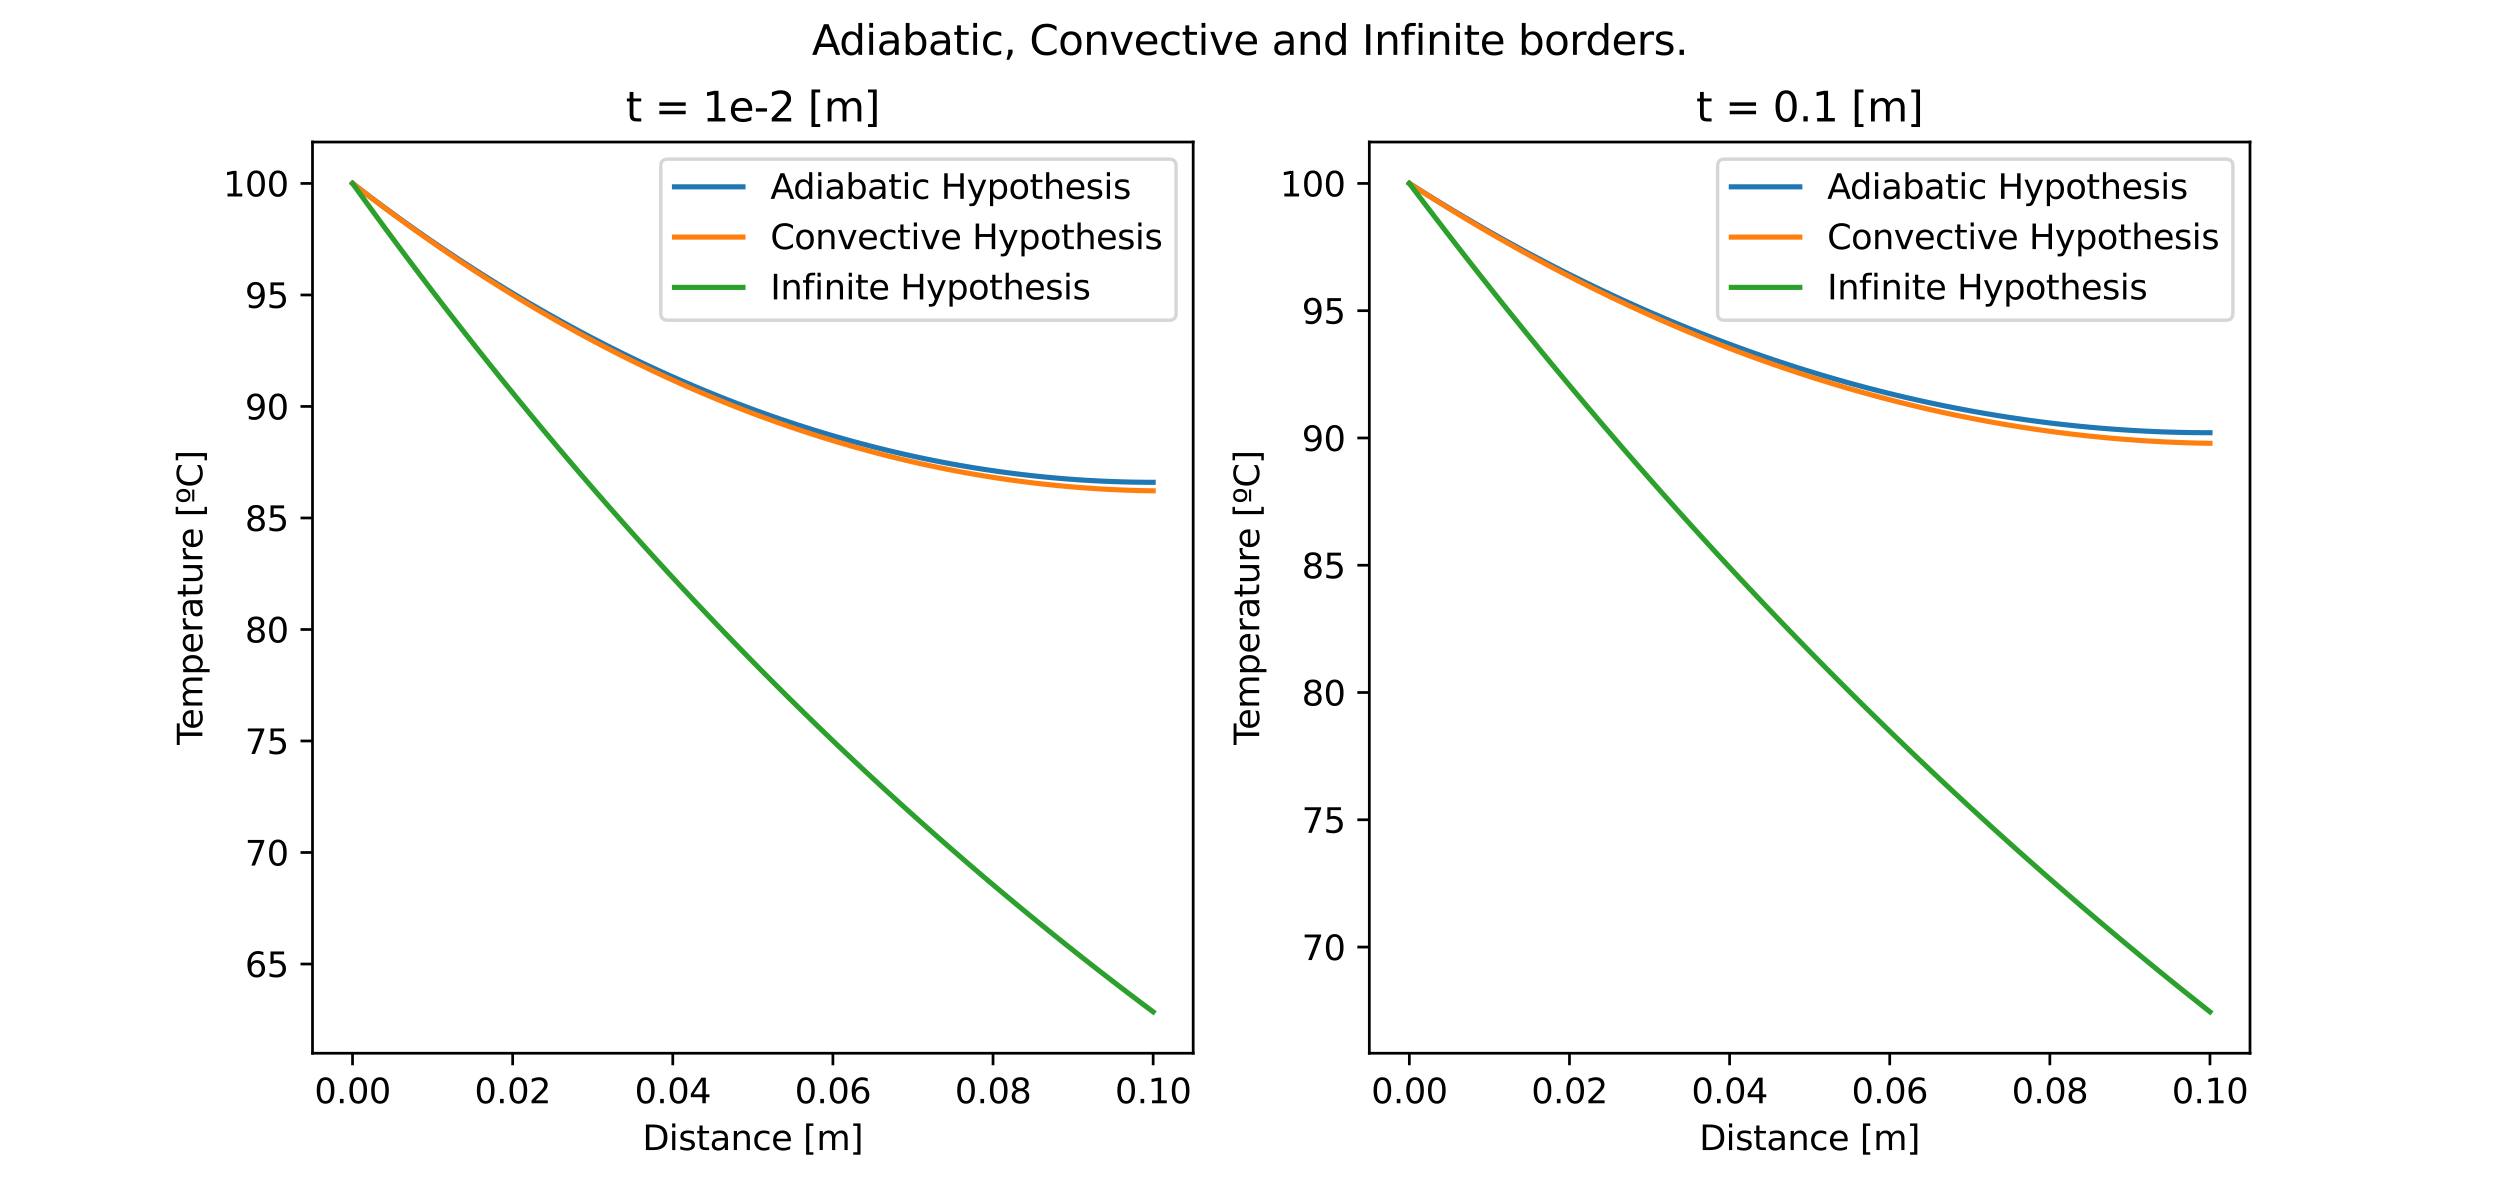 <?xml version="1.0" encoding="utf-8" standalone="no"?>
<!DOCTYPE svg PUBLIC "-//W3C//DTD SVG 1.1//EN"
  "http://www.w3.org/Graphics/SVG/1.1/DTD/svg11.dtd">
<svg xmlns:xlink="http://www.w3.org/1999/xlink" width="730.08pt" height="345.6pt" viewBox="0 0 730.08 345.6" xmlns="http://www.w3.org/2000/svg" version="1.1">
 <defs>
  <style type="text/css">*{stroke-linejoin: round; stroke-linecap: butt}</style>
 </defs>
 <g id="figure_1">
  <g id="patch_1">
   <path d="M 0 345.6 
L 730.08 345.6 
L 730.08 0 
L 0 0 
z
" style="fill: #ffffff"/>
  </g>
  <g id="axes_1">
   <g id="patch_2">
    <path d="M 91.26 307.584 
L 348.447 307.584 
L 348.447 41.472 
L 91.26 41.472 
z
" style="fill: #ffffff"/>
   </g>
   <g id="matplotlib.axis_1">
    <g id="xtick_1">
     <g id="line2d_1">
      <defs>
       <path id="m25dc268049" d="M 0 0 
L 0 3.5 
" style="stroke: #000000; stroke-width: 0.8"/>
      </defs>
      <g>
       <use xlink:href="#m25dc268049" x="102.95" y="307.584" style="stroke: #000000; stroke-width: 0.8"/>
      </g>
     </g>
     <g id="text_1">
      <!-- 0.00 -->
      <g transform="translate(91.818 322.182) scale(0.1 -0.1)">
       <defs>
        <path id="DejaVuSans-30" d="M 2034 4250 
Q 1547 4250 1301 3770 
Q 1056 3291 1056 2328 
Q 1056 1369 1301 889 
Q 1547 409 2034 409 
Q 2525 409 2770 889 
Q 3016 1369 3016 2328 
Q 3016 3291 2770 3770 
Q 2525 4250 2034 4250 
z
M 2034 4750 
Q 2819 4750 3233 4129 
Q 3647 3509 3647 2328 
Q 3647 1150 3233 529 
Q 2819 -91 2034 -91 
Q 1250 -91 836 529 
Q 422 1150 422 2328 
Q 422 3509 836 4129 
Q 1250 4750 2034 4750 
z
" transform="scale(0.016)"/>
        <path id="DejaVuSans-2e" d="M 684 794 
L 1344 794 
L 1344 0 
L 684 0 
L 684 794 
z
" transform="scale(0.016)"/>
       </defs>
       <use xlink:href="#DejaVuSans-30"/>
       <use xlink:href="#DejaVuSans-2e" x="63.623"/>
       <use xlink:href="#DejaVuSans-30" x="95.41"/>
       <use xlink:href="#DejaVuSans-30" x="159.033"/>
      </g>
     </g>
    </g>
    <g id="xtick_2">
     <g id="line2d_2">
      <g>
       <use xlink:href="#m25dc268049" x="149.712" y="307.584" style="stroke: #000000; stroke-width: 0.8"/>
      </g>
     </g>
     <g id="text_2">
      <!-- 0.02 -->
      <g transform="translate(138.579 322.182) scale(0.1 -0.1)">
       <defs>
        <path id="DejaVuSans-32" d="M 1228 531 
L 3431 531 
L 3431 0 
L 469 0 
L 469 531 
Q 828 903 1448 1529 
Q 2069 2156 2228 2338 
Q 2531 2678 2651 2914 
Q 2772 3150 2772 3378 
Q 2772 3750 2511 3984 
Q 2250 4219 1831 4219 
Q 1534 4219 1204 4116 
Q 875 4013 500 3803 
L 500 4441 
Q 881 4594 1212 4672 
Q 1544 4750 1819 4750 
Q 2544 4750 2975 4387 
Q 3406 4025 3406 3419 
Q 3406 3131 3298 2873 
Q 3191 2616 2906 2266 
Q 2828 2175 2409 1742 
Q 1991 1309 1228 531 
z
" transform="scale(0.016)"/>
       </defs>
       <use xlink:href="#DejaVuSans-30"/>
       <use xlink:href="#DejaVuSans-2e" x="63.623"/>
       <use xlink:href="#DejaVuSans-30" x="95.41"/>
       <use xlink:href="#DejaVuSans-32" x="159.033"/>
      </g>
     </g>
    </g>
    <g id="xtick_3">
     <g id="line2d_3">
      <g>
       <use xlink:href="#m25dc268049" x="196.473" y="307.584" style="stroke: #000000; stroke-width: 0.8"/>
      </g>
     </g>
     <g id="text_3">
      <!-- 0.04 -->
      <g transform="translate(185.34 322.182) scale(0.1 -0.1)">
       <defs>
        <path id="DejaVuSans-34" d="M 2419 4116 
L 825 1625 
L 2419 1625 
L 2419 4116 
z
M 2253 4666 
L 3047 4666 
L 3047 1625 
L 3713 1625 
L 3713 1100 
L 3047 1100 
L 3047 0 
L 2419 0 
L 2419 1100 
L 313 1100 
L 313 1709 
L 2253 4666 
z
" transform="scale(0.016)"/>
       </defs>
       <use xlink:href="#DejaVuSans-30"/>
       <use xlink:href="#DejaVuSans-2e" x="63.623"/>
       <use xlink:href="#DejaVuSans-30" x="95.41"/>
       <use xlink:href="#DejaVuSans-34" x="159.033"/>
      </g>
     </g>
    </g>
    <g id="xtick_4">
     <g id="line2d_4">
      <g>
       <use xlink:href="#m25dc268049" x="243.234" y="307.584" style="stroke: #000000; stroke-width: 0.8"/>
      </g>
     </g>
     <g id="text_4">
      <!-- 0.06 -->
      <g transform="translate(232.101 322.182) scale(0.1 -0.1)">
       <defs>
        <path id="DejaVuSans-36" d="M 2113 2584 
Q 1688 2584 1439 2293 
Q 1191 2003 1191 1497 
Q 1191 994 1439 701 
Q 1688 409 2113 409 
Q 2538 409 2786 701 
Q 3034 994 3034 1497 
Q 3034 2003 2786 2293 
Q 2538 2584 2113 2584 
z
M 3366 4563 
L 3366 3988 
Q 3128 4100 2886 4159 
Q 2644 4219 2406 4219 
Q 1781 4219 1451 3797 
Q 1122 3375 1075 2522 
Q 1259 2794 1537 2939 
Q 1816 3084 2150 3084 
Q 2853 3084 3261 2657 
Q 3669 2231 3669 1497 
Q 3669 778 3244 343 
Q 2819 -91 2113 -91 
Q 1303 -91 875 529 
Q 447 1150 447 2328 
Q 447 3434 972 4092 
Q 1497 4750 2381 4750 
Q 2619 4750 2861 4703 
Q 3103 4656 3366 4563 
z
" transform="scale(0.016)"/>
       </defs>
       <use xlink:href="#DejaVuSans-30"/>
       <use xlink:href="#DejaVuSans-2e" x="63.623"/>
       <use xlink:href="#DejaVuSans-30" x="95.41"/>
       <use xlink:href="#DejaVuSans-36" x="159.033"/>
      </g>
     </g>
    </g>
    <g id="xtick_5">
     <g id="line2d_5">
      <g>
       <use xlink:href="#m25dc268049" x="289.996" y="307.584" style="stroke: #000000; stroke-width: 0.8"/>
      </g>
     </g>
     <g id="text_5">
      <!-- 0.08 -->
      <g transform="translate(278.863 322.182) scale(0.1 -0.1)">
       <defs>
        <path id="DejaVuSans-38" d="M 2034 2216 
Q 1584 2216 1326 1975 
Q 1069 1734 1069 1313 
Q 1069 891 1326 650 
Q 1584 409 2034 409 
Q 2484 409 2743 651 
Q 3003 894 3003 1313 
Q 3003 1734 2745 1975 
Q 2488 2216 2034 2216 
z
M 1403 2484 
Q 997 2584 770 2862 
Q 544 3141 544 3541 
Q 544 4100 942 4425 
Q 1341 4750 2034 4750 
Q 2731 4750 3128 4425 
Q 3525 4100 3525 3541 
Q 3525 3141 3298 2862 
Q 3072 2584 2669 2484 
Q 3125 2378 3379 2068 
Q 3634 1759 3634 1313 
Q 3634 634 3220 271 
Q 2806 -91 2034 -91 
Q 1263 -91 848 271 
Q 434 634 434 1313 
Q 434 1759 690 2068 
Q 947 2378 1403 2484 
z
M 1172 3481 
Q 1172 3119 1398 2916 
Q 1625 2713 2034 2713 
Q 2441 2713 2670 2916 
Q 2900 3119 2900 3481 
Q 2900 3844 2670 4047 
Q 2441 4250 2034 4250 
Q 1625 4250 1398 4047 
Q 1172 3844 1172 3481 
z
" transform="scale(0.016)"/>
       </defs>
       <use xlink:href="#DejaVuSans-30"/>
       <use xlink:href="#DejaVuSans-2e" x="63.623"/>
       <use xlink:href="#DejaVuSans-30" x="95.41"/>
       <use xlink:href="#DejaVuSans-38" x="159.033"/>
      </g>
     </g>
    </g>
    <g id="xtick_6">
     <g id="line2d_6">
      <g>
       <use xlink:href="#m25dc268049" x="336.757" y="307.584" style="stroke: #000000; stroke-width: 0.8"/>
      </g>
     </g>
     <g id="text_6">
      <!-- 0.10 -->
      <g transform="translate(325.624 322.182) scale(0.1 -0.1)">
       <defs>
        <path id="DejaVuSans-31" d="M 794 531 
L 1825 531 
L 1825 4091 
L 703 3866 
L 703 4441 
L 1819 4666 
L 2450 4666 
L 2450 531 
L 3481 531 
L 3481 0 
L 794 0 
L 794 531 
z
" transform="scale(0.016)"/>
       </defs>
       <use xlink:href="#DejaVuSans-30"/>
       <use xlink:href="#DejaVuSans-2e" x="63.623"/>
       <use xlink:href="#DejaVuSans-31" x="95.41"/>
       <use xlink:href="#DejaVuSans-30" x="159.033"/>
      </g>
     </g>
    </g>
    <g id="text_7">
     <!-- Distance [m] -->
     <g transform="translate(187.63 335.861) scale(0.1 -0.1)">
      <defs>
       <path id="DejaVuSans-44" d="M 1259 4147 
L 1259 519 
L 2022 519 
Q 2988 519 3436 956 
Q 3884 1394 3884 2338 
Q 3884 3275 3436 3711 
Q 2988 4147 2022 4147 
L 1259 4147 
z
M 628 4666 
L 1925 4666 
Q 3281 4666 3915 4102 
Q 4550 3538 4550 2338 
Q 4550 1131 3912 565 
Q 3275 0 1925 0 
L 628 0 
L 628 4666 
z
" transform="scale(0.016)"/>
       <path id="DejaVuSans-69" d="M 603 3500 
L 1178 3500 
L 1178 0 
L 603 0 
L 603 3500 
z
M 603 4863 
L 1178 4863 
L 1178 4134 
L 603 4134 
L 603 4863 
z
" transform="scale(0.016)"/>
       <path id="DejaVuSans-73" d="M 2834 3397 
L 2834 2853 
Q 2591 2978 2328 3040 
Q 2066 3103 1784 3103 
Q 1356 3103 1142 2972 
Q 928 2841 928 2578 
Q 928 2378 1081 2264 
Q 1234 2150 1697 2047 
L 1894 2003 
Q 2506 1872 2764 1633 
Q 3022 1394 3022 966 
Q 3022 478 2636 193 
Q 2250 -91 1575 -91 
Q 1294 -91 989 -36 
Q 684 19 347 128 
L 347 722 
Q 666 556 975 473 
Q 1284 391 1588 391 
Q 1994 391 2212 530 
Q 2431 669 2431 922 
Q 2431 1156 2273 1281 
Q 2116 1406 1581 1522 
L 1381 1569 
Q 847 1681 609 1914 
Q 372 2147 372 2553 
Q 372 3047 722 3315 
Q 1072 3584 1716 3584 
Q 2034 3584 2315 3537 
Q 2597 3491 2834 3397 
z
" transform="scale(0.016)"/>
       <path id="DejaVuSans-74" d="M 1172 4494 
L 1172 3500 
L 2356 3500 
L 2356 3053 
L 1172 3053 
L 1172 1153 
Q 1172 725 1289 603 
Q 1406 481 1766 481 
L 2356 481 
L 2356 0 
L 1766 0 
Q 1100 0 847 248 
Q 594 497 594 1153 
L 594 3053 
L 172 3053 
L 172 3500 
L 594 3500 
L 594 4494 
L 1172 4494 
z
" transform="scale(0.016)"/>
       <path id="DejaVuSans-61" d="M 2194 1759 
Q 1497 1759 1228 1600 
Q 959 1441 959 1056 
Q 959 750 1161 570 
Q 1363 391 1709 391 
Q 2188 391 2477 730 
Q 2766 1069 2766 1631 
L 2766 1759 
L 2194 1759 
z
M 3341 1997 
L 3341 0 
L 2766 0 
L 2766 531 
Q 2569 213 2275 61 
Q 1981 -91 1556 -91 
Q 1019 -91 701 211 
Q 384 513 384 1019 
Q 384 1609 779 1909 
Q 1175 2209 1959 2209 
L 2766 2209 
L 2766 2266 
Q 2766 2663 2505 2880 
Q 2244 3097 1772 3097 
Q 1472 3097 1187 3025 
Q 903 2953 641 2809 
L 641 3341 
Q 956 3463 1253 3523 
Q 1550 3584 1831 3584 
Q 2591 3584 2966 3190 
Q 3341 2797 3341 1997 
z
" transform="scale(0.016)"/>
       <path id="DejaVuSans-6e" d="M 3513 2113 
L 3513 0 
L 2938 0 
L 2938 2094 
Q 2938 2591 2744 2837 
Q 2550 3084 2163 3084 
Q 1697 3084 1428 2787 
Q 1159 2491 1159 1978 
L 1159 0 
L 581 0 
L 581 3500 
L 1159 3500 
L 1159 2956 
Q 1366 3272 1645 3428 
Q 1925 3584 2291 3584 
Q 2894 3584 3203 3211 
Q 3513 2838 3513 2113 
z
" transform="scale(0.016)"/>
       <path id="DejaVuSans-63" d="M 3122 3366 
L 3122 2828 
Q 2878 2963 2633 3030 
Q 2388 3097 2138 3097 
Q 1578 3097 1268 2742 
Q 959 2388 959 1747 
Q 959 1106 1268 751 
Q 1578 397 2138 397 
Q 2388 397 2633 464 
Q 2878 531 3122 666 
L 3122 134 
Q 2881 22 2623 -34 
Q 2366 -91 2075 -91 
Q 1284 -91 818 406 
Q 353 903 353 1747 
Q 353 2603 823 3093 
Q 1294 3584 2113 3584 
Q 2378 3584 2631 3529 
Q 2884 3475 3122 3366 
z
" transform="scale(0.016)"/>
       <path id="DejaVuSans-65" d="M 3597 1894 
L 3597 1613 
L 953 1613 
Q 991 1019 1311 708 
Q 1631 397 2203 397 
Q 2534 397 2845 478 
Q 3156 559 3463 722 
L 3463 178 
Q 3153 47 2828 -22 
Q 2503 -91 2169 -91 
Q 1331 -91 842 396 
Q 353 884 353 1716 
Q 353 2575 817 3079 
Q 1281 3584 2069 3584 
Q 2775 3584 3186 3129 
Q 3597 2675 3597 1894 
z
M 3022 2063 
Q 3016 2534 2758 2815 
Q 2500 3097 2075 3097 
Q 1594 3097 1305 2825 
Q 1016 2553 972 2059 
L 3022 2063 
z
" transform="scale(0.016)"/>
       <path id="DejaVuSans-20" transform="scale(0.016)"/>
       <path id="DejaVuSans-5b" d="M 550 4863 
L 1875 4863 
L 1875 4416 
L 1125 4416 
L 1125 -397 
L 1875 -397 
L 1875 -844 
L 550 -844 
L 550 4863 
z
" transform="scale(0.016)"/>
       <path id="DejaVuSans-6d" d="M 3328 2828 
Q 3544 3216 3844 3400 
Q 4144 3584 4550 3584 
Q 5097 3584 5394 3201 
Q 5691 2819 5691 2113 
L 5691 0 
L 5113 0 
L 5113 2094 
Q 5113 2597 4934 2840 
Q 4756 3084 4391 3084 
Q 3944 3084 3684 2787 
Q 3425 2491 3425 1978 
L 3425 0 
L 2847 0 
L 2847 2094 
Q 2847 2600 2669 2842 
Q 2491 3084 2119 3084 
Q 1678 3084 1418 2786 
Q 1159 2488 1159 1978 
L 1159 0 
L 581 0 
L 581 3500 
L 1159 3500 
L 1159 2956 
Q 1356 3278 1631 3431 
Q 1906 3584 2284 3584 
Q 2666 3584 2933 3390 
Q 3200 3197 3328 2828 
z
" transform="scale(0.016)"/>
       <path id="DejaVuSans-5d" d="M 1947 4863 
L 1947 -844 
L 622 -844 
L 622 -397 
L 1369 -397 
L 1369 4416 
L 622 4416 
L 622 4863 
L 1947 4863 
z
" transform="scale(0.016)"/>
      </defs>
      <use xlink:href="#DejaVuSans-44"/>
      <use xlink:href="#DejaVuSans-69" x="77.002"/>
      <use xlink:href="#DejaVuSans-73" x="104.785"/>
      <use xlink:href="#DejaVuSans-74" x="156.885"/>
      <use xlink:href="#DejaVuSans-61" x="196.094"/>
      <use xlink:href="#DejaVuSans-6e" x="257.373"/>
      <use xlink:href="#DejaVuSans-63" x="320.752"/>
      <use xlink:href="#DejaVuSans-65" x="375.732"/>
      <use xlink:href="#DejaVuSans-20" x="437.256"/>
      <use xlink:href="#DejaVuSans-5b" x="469.043"/>
      <use xlink:href="#DejaVuSans-6d" x="508.057"/>
      <use xlink:href="#DejaVuSans-5d" x="605.469"/>
     </g>
    </g>
   </g>
   <g id="matplotlib.axis_2">
    <g id="ytick_1">
     <g id="line2d_7">
      <defs>
       <path id="m6ac081cc0e" d="M 0 0 
L -3.5 0 
" style="stroke: #000000; stroke-width: 0.8"/>
      </defs>
      <g>
       <use xlink:href="#m6ac081cc0e" x="91.26" y="281.522" style="stroke: #000000; stroke-width: 0.8"/>
      </g>
     </g>
     <g id="text_8">
      <!-- 65 -->
      <g transform="translate(71.535 285.321) scale(0.1 -0.1)">
       <defs>
        <path id="DejaVuSans-35" d="M 691 4666 
L 3169 4666 
L 3169 4134 
L 1269 4134 
L 1269 2991 
Q 1406 3038 1543 3061 
Q 1681 3084 1819 3084 
Q 2600 3084 3056 2656 
Q 3513 2228 3513 1497 
Q 3513 744 3044 326 
Q 2575 -91 1722 -91 
Q 1428 -91 1123 -41 
Q 819 9 494 109 
L 494 744 
Q 775 591 1075 516 
Q 1375 441 1709 441 
Q 2250 441 2565 725 
Q 2881 1009 2881 1497 
Q 2881 1984 2565 2268 
Q 2250 2553 1709 2553 
Q 1456 2553 1204 2497 
Q 953 2441 691 2322 
L 691 4666 
z
" transform="scale(0.016)"/>
       </defs>
       <use xlink:href="#DejaVuSans-36"/>
       <use xlink:href="#DejaVuSans-35" x="63.623"/>
      </g>
     </g>
    </g>
    <g id="ytick_2">
     <g id="line2d_8">
      <g>
       <use xlink:href="#m6ac081cc0e" x="91.26" y="248.957" style="stroke: #000000; stroke-width: 0.8"/>
      </g>
     </g>
     <g id="text_9">
      <!-- 70 -->
      <g transform="translate(71.535 252.757) scale(0.1 -0.1)">
       <defs>
        <path id="DejaVuSans-37" d="M 525 4666 
L 3525 4666 
L 3525 4397 
L 1831 0 
L 1172 0 
L 2766 4134 
L 525 4134 
L 525 4666 
z
" transform="scale(0.016)"/>
       </defs>
       <use xlink:href="#DejaVuSans-37"/>
       <use xlink:href="#DejaVuSans-30" x="63.623"/>
      </g>
     </g>
    </g>
    <g id="ytick_3">
     <g id="line2d_9">
      <g>
       <use xlink:href="#m6ac081cc0e" x="91.26" y="216.392" style="stroke: #000000; stroke-width: 0.8"/>
      </g>
     </g>
     <g id="text_10">
      <!-- 75 -->
      <g transform="translate(71.535 220.192) scale(0.1 -0.1)">
       <use xlink:href="#DejaVuSans-37"/>
       <use xlink:href="#DejaVuSans-35" x="63.623"/>
      </g>
     </g>
    </g>
    <g id="ytick_4">
     <g id="line2d_10">
      <g>
       <use xlink:href="#m6ac081cc0e" x="91.26" y="183.828" style="stroke: #000000; stroke-width: 0.8"/>
      </g>
     </g>
     <g id="text_11">
      <!-- 80 -->
      <g transform="translate(71.535 187.627) scale(0.1 -0.1)">
       <use xlink:href="#DejaVuSans-38"/>
       <use xlink:href="#DejaVuSans-30" x="63.623"/>
      </g>
     </g>
    </g>
    <g id="ytick_5">
     <g id="line2d_11">
      <g>
       <use xlink:href="#m6ac081cc0e" x="91.26" y="151.263" style="stroke: #000000; stroke-width: 0.8"/>
      </g>
     </g>
     <g id="text_12">
      <!-- 85 -->
      <g transform="translate(71.535 155.062) scale(0.1 -0.1)">
       <use xlink:href="#DejaVuSans-38"/>
       <use xlink:href="#DejaVuSans-35" x="63.623"/>
      </g>
     </g>
    </g>
    <g id="ytick_6">
     <g id="line2d_12">
      <g>
       <use xlink:href="#m6ac081cc0e" x="91.26" y="118.698" style="stroke: #000000; stroke-width: 0.8"/>
      </g>
     </g>
     <g id="text_13">
      <!-- 90 -->
      <g transform="translate(71.535 122.497) scale(0.1 -0.1)">
       <defs>
        <path id="DejaVuSans-39" d="M 703 97 
L 703 672 
Q 941 559 1184 500 
Q 1428 441 1663 441 
Q 2288 441 2617 861 
Q 2947 1281 2994 2138 
Q 2813 1869 2534 1725 
Q 2256 1581 1919 1581 
Q 1219 1581 811 2004 
Q 403 2428 403 3163 
Q 403 3881 828 4315 
Q 1253 4750 1959 4750 
Q 2769 4750 3195 4129 
Q 3622 3509 3622 2328 
Q 3622 1225 3098 567 
Q 2575 -91 1691 -91 
Q 1453 -91 1209 -44 
Q 966 3 703 97 
z
M 1959 2075 
Q 2384 2075 2632 2365 
Q 2881 2656 2881 3163 
Q 2881 3666 2632 3958 
Q 2384 4250 1959 4250 
Q 1534 4250 1286 3958 
Q 1038 3666 1038 3163 
Q 1038 2656 1286 2365 
Q 1534 2075 1959 2075 
z
" transform="scale(0.016)"/>
       </defs>
       <use xlink:href="#DejaVuSans-39"/>
       <use xlink:href="#DejaVuSans-30" x="63.623"/>
      </g>
     </g>
    </g>
    <g id="ytick_7">
     <g id="line2d_13">
      <g>
       <use xlink:href="#m6ac081cc0e" x="91.26" y="86.133" style="stroke: #000000; stroke-width: 0.8"/>
      </g>
     </g>
     <g id="text_14">
      <!-- 95 -->
      <g transform="translate(71.535 89.932) scale(0.1 -0.1)">
       <use xlink:href="#DejaVuSans-39"/>
       <use xlink:href="#DejaVuSans-35" x="63.623"/>
      </g>
     </g>
    </g>
    <g id="ytick_8">
     <g id="line2d_14">
      <g>
       <use xlink:href="#m6ac081cc0e" x="91.26" y="53.568" style="stroke: #000000; stroke-width: 0.8"/>
      </g>
     </g>
     <g id="text_15">
      <!-- 100 -->
      <g transform="translate(65.172 57.367) scale(0.1 -0.1)">
       <use xlink:href="#DejaVuSans-31"/>
       <use xlink:href="#DejaVuSans-30" x="63.623"/>
       <use xlink:href="#DejaVuSans-30" x="127.246"/>
      </g>
     </g>
    </g>
    <g id="text_16">
     <!-- Temperature [ºC] -->
     <g transform="translate(59.093 217.536) rotate(-90) scale(0.1 -0.1)">
      <defs>
       <path id="DejaVuSans-54" d="M -19 4666 
L 3928 4666 
L 3928 4134 
L 2272 4134 
L 2272 0 
L 1638 0 
L 1638 4134 
L -19 4134 
L -19 4666 
z
" transform="scale(0.016)"/>
       <path id="DejaVuSans-70" d="M 1159 525 
L 1159 -1331 
L 581 -1331 
L 581 3500 
L 1159 3500 
L 1159 2969 
Q 1341 3281 1617 3432 
Q 1894 3584 2278 3584 
Q 2916 3584 3314 3078 
Q 3713 2572 3713 1747 
Q 3713 922 3314 415 
Q 2916 -91 2278 -91 
Q 1894 -91 1617 61 
Q 1341 213 1159 525 
z
M 3116 1747 
Q 3116 2381 2855 2742 
Q 2594 3103 2138 3103 
Q 1681 3103 1420 2742 
Q 1159 2381 1159 1747 
Q 1159 1113 1420 752 
Q 1681 391 2138 391 
Q 2594 391 2855 752 
Q 3116 1113 3116 1747 
z
" transform="scale(0.016)"/>
       <path id="DejaVuSans-72" d="M 2631 2963 
Q 2534 3019 2420 3045 
Q 2306 3072 2169 3072 
Q 1681 3072 1420 2755 
Q 1159 2438 1159 1844 
L 1159 0 
L 581 0 
L 581 3500 
L 1159 3500 
L 1159 2956 
Q 1341 3275 1631 3429 
Q 1922 3584 2338 3584 
Q 2397 3584 2469 3576 
Q 2541 3569 2628 3553 
L 2631 2963 
z
" transform="scale(0.016)"/>
       <path id="DejaVuSans-75" d="M 544 1381 
L 544 3500 
L 1119 3500 
L 1119 1403 
Q 1119 906 1312 657 
Q 1506 409 1894 409 
Q 2359 409 2629 706 
Q 2900 1003 2900 1516 
L 2900 3500 
L 3475 3500 
L 3475 0 
L 2900 0 
L 2900 538 
Q 2691 219 2414 64 
Q 2138 -91 1772 -91 
Q 1169 -91 856 284 
Q 544 659 544 1381 
z
M 1991 3584 
L 1991 3584 
z
" transform="scale(0.016)"/>
       <path id="DejaVuSans-ba" d="M 434 1850 
L 2584 1850 
L 2584 1466 
L 434 1466 
L 434 1850 
z
M 1509 4750 
Q 2069 4750 2391 4404 
Q 2713 4059 2713 3463 
Q 2713 2866 2391 2523 
Q 2069 2181 1509 2181 
Q 950 2181 625 2525 
Q 300 2869 300 3463 
Q 300 4059 625 4404 
Q 950 4750 1509 4750 
z
M 1509 4391 
Q 1181 4391 984 4139 
Q 788 3888 788 3463 
Q 788 3047 986 2797 
Q 1184 2547 1509 2547 
Q 1838 2547 2033 2797 
Q 2228 3047 2228 3463 
Q 2228 3891 2034 4141 
Q 1841 4391 1509 4391 
z
" transform="scale(0.016)"/>
       <path id="DejaVuSans-43" d="M 4122 4306 
L 4122 3641 
Q 3803 3938 3442 4084 
Q 3081 4231 2675 4231 
Q 1875 4231 1450 3742 
Q 1025 3253 1025 2328 
Q 1025 1406 1450 917 
Q 1875 428 2675 428 
Q 3081 428 3442 575 
Q 3803 722 4122 1019 
L 4122 359 
Q 3791 134 3420 21 
Q 3050 -91 2638 -91 
Q 1578 -91 968 557 
Q 359 1206 359 2328 
Q 359 3453 968 4101 
Q 1578 4750 2638 4750 
Q 3056 4750 3426 4639 
Q 3797 4528 4122 4306 
z
" transform="scale(0.016)"/>
      </defs>
      <use xlink:href="#DejaVuSans-54"/>
      <use xlink:href="#DejaVuSans-65" x="44.084"/>
      <use xlink:href="#DejaVuSans-6d" x="105.607"/>
      <use xlink:href="#DejaVuSans-70" x="203.02"/>
      <use xlink:href="#DejaVuSans-65" x="266.496"/>
      <use xlink:href="#DejaVuSans-72" x="328.02"/>
      <use xlink:href="#DejaVuSans-61" x="369.133"/>
      <use xlink:href="#DejaVuSans-74" x="430.412"/>
      <use xlink:href="#DejaVuSans-75" x="469.621"/>
      <use xlink:href="#DejaVuSans-72" x="533"/>
      <use xlink:href="#DejaVuSans-65" x="571.863"/>
      <use xlink:href="#DejaVuSans-20" x="633.387"/>
      <use xlink:href="#DejaVuSans-5b" x="665.174"/>
      <use xlink:href="#DejaVuSans-ba" x="704.188"/>
      <use xlink:href="#DejaVuSans-43" x="751.307"/>
      <use xlink:href="#DejaVuSans-5d" x="821.131"/>
     </g>
    </g>
   </g>
   <g id="line2d_15">
    <path d="M 102.95 53.568 
L 105.312 55.378 
L 107.674 57.167 
L 110.035 58.935 
L 112.397 60.683 
L 114.759 62.411 
L 117.12 64.118 
L 119.482 65.805 
L 121.844 67.472 
L 124.205 69.118 
L 126.567 70.745 
L 128.929 72.351 
L 131.291 73.938 
L 133.652 75.504 
L 136.014 77.051 
L 138.376 78.578 
L 140.737 80.085 
L 143.099 81.573 
L 145.461 83.041 
L 147.822 84.489 
L 150.184 85.918 
L 152.546 87.328 
L 154.907 88.718 
L 157.269 90.088 
L 159.631 91.44 
L 161.992 92.772 
L 164.354 94.086 
L 166.716 95.38 
L 169.077 96.655 
L 171.439 97.911 
L 173.801 99.148 
L 176.163 100.366 
L 178.524 101.565 
L 180.886 102.746 
L 183.248 103.908 
L 185.609 105.051 
L 187.971 106.175 
L 190.333 107.281 
L 192.694 108.368 
L 195.056 109.437 
L 197.418 110.487 
L 199.779 111.519 
L 202.141 112.532 
L 204.503 113.527 
L 206.864 114.504 
L 209.226 115.462 
L 211.588 116.402 
L 213.949 117.324 
L 216.311 118.228 
L 218.673 119.113 
L 221.034 119.981 
L 223.396 120.83 
L 225.758 121.662 
L 228.12 122.475 
L 230.481 123.27 
L 232.843 124.048 
L 235.205 124.807 
L 237.566 125.549 
L 239.928 126.273 
L 242.29 126.979 
L 244.651 127.667 
L 247.013 128.337 
L 249.375 128.99 
L 251.736 129.625 
L 254.098 130.242 
L 256.46 130.841 
L 258.821 131.423 
L 261.183 131.988 
L 263.545 132.534 
L 265.906 133.064 
L 268.268 133.575 
L 270.63 134.069 
L 272.992 134.546 
L 275.353 135.005 
L 277.715 135.447 
L 280.077 135.871 
L 282.438 136.277 
L 284.8 136.667 
L 287.162 137.038 
L 289.523 137.393 
L 291.885 137.73 
L 294.247 138.05 
L 296.608 138.352 
L 298.97 138.637 
L 301.332 138.905 
L 303.693 139.155 
L 306.055 139.388 
L 308.417 139.604 
L 310.778 139.802 
L 313.14 139.984 
L 315.502 140.148 
L 317.863 140.294 
L 320.225 140.424 
L 322.587 140.536 
L 324.949 140.631 
L 327.31 140.708 
L 329.672 140.768 
L 332.034 140.812 
L 334.395 140.837 
L 336.757 140.846 
" clip-path="url(#p86b86b66a5)" style="fill: none; stroke: #1f77b4; stroke-width: 1.5; stroke-linecap: square"/>
   </g>
   <g id="line2d_16">
    <path d="M 102.95 53.568 
L 105.312 55.401 
L 107.674 57.214 
L 110.035 59.006 
L 112.397 60.778 
L 114.759 62.529 
L 117.12 64.259 
L 119.482 65.97 
L 121.844 67.66 
L 124.205 69.33 
L 126.567 70.98 
L 128.929 72.61 
L 131.291 74.221 
L 133.652 75.811 
L 136.014 77.381 
L 138.376 78.932 
L 140.737 80.463 
L 143.099 81.974 
L 145.461 83.465 
L 147.822 84.938 
L 150.184 86.39 
L 152.546 87.824 
L 154.907 89.237 
L 157.269 90.632 
L 159.631 92.007 
L 161.992 93.364 
L 164.354 94.701 
L 166.716 96.019 
L 169.077 97.318 
L 171.439 98.598 
L 173.801 99.859 
L 176.163 101.101 
L 178.524 102.324 
L 180.886 103.529 
L 183.248 104.715 
L 185.609 105.882 
L 187.971 107.03 
L 190.333 108.16 
L 192.694 109.272 
L 195.056 110.365 
L 197.418 111.439 
L 199.779 112.495 
L 202.141 113.533 
L 204.503 114.552 
L 206.864 115.553 
L 209.226 116.536 
L 211.588 117.501 
L 213.949 118.447 
L 216.311 119.376 
L 218.673 120.286 
L 221.034 121.178 
L 223.396 122.052 
L 225.758 122.908 
L 228.12 123.746 
L 230.481 124.567 
L 232.843 125.369 
L 235.205 126.153 
L 237.566 126.92 
L 239.928 127.669 
L 242.29 128.4 
L 244.651 129.114 
L 247.013 129.809 
L 249.375 130.487 
L 251.736 131.148 
L 254.098 131.79 
L 256.46 132.415 
L 258.821 133.023 
L 261.183 133.613 
L 263.545 134.185 
L 265.906 134.74 
L 268.268 135.278 
L 270.63 135.798 
L 272.992 136.3 
L 275.353 136.785 
L 277.715 137.253 
L 280.077 137.703 
L 282.438 138.136 
L 284.8 138.552 
L 287.162 138.95 
L 289.523 139.331 
L 291.885 139.695 
L 294.247 140.041 
L 296.608 140.37 
L 298.97 140.682 
L 301.332 140.977 
L 303.693 141.254 
L 306.055 141.514 
L 308.417 141.757 
L 310.778 141.983 
L 313.14 142.191 
L 315.502 142.383 
L 317.863 142.557 
L 320.225 142.714 
L 322.587 142.853 
L 324.949 142.976 
L 327.31 143.082 
L 329.672 143.17 
L 332.034 143.241 
L 334.395 143.295 
L 336.757 143.332 
" clip-path="url(#p86b86b66a5)" style="fill: none; stroke: #ff7f0e; stroke-width: 1.5; stroke-linecap: square"/>
   </g>
   <g id="line2d_17">
    <path d="M 102.95 53.568 
L 105.312 56.843 
L 107.674 60.097 
L 110.035 63.331 
L 112.397 66.544 
L 114.759 69.737 
L 117.12 72.91 
L 119.482 76.064 
L 121.844 79.197 
L 124.205 82.311 
L 126.567 85.405 
L 128.929 88.48 
L 131.291 91.535 
L 133.652 94.571 
L 136.014 97.588 
L 138.376 100.586 
L 140.737 103.566 
L 143.099 106.526 
L 145.461 109.468 
L 147.822 112.391 
L 150.184 115.296 
L 152.546 118.183 
L 154.907 121.052 
L 157.269 123.903 
L 159.631 126.735 
L 161.992 129.55 
L 164.354 132.347 
L 166.716 135.127 
L 169.077 137.889 
L 171.439 140.634 
L 173.801 143.362 
L 176.163 146.072 
L 178.524 148.765 
L 180.886 151.442 
L 183.248 154.101 
L 185.609 156.744 
L 187.971 159.371 
L 190.333 161.98 
L 192.694 164.574 
L 195.056 167.151 
L 197.418 169.712 
L 199.779 172.257 
L 202.141 174.785 
L 204.503 177.298 
L 206.864 179.795 
L 209.226 182.277 
L 211.588 184.743 
L 213.949 187.193 
L 216.311 189.628 
L 218.673 192.048 
L 221.034 194.452 
L 223.396 196.841 
L 225.758 199.216 
L 228.12 201.575 
L 230.481 203.92 
L 232.843 206.249 
L 235.205 208.564 
L 237.566 210.865 
L 239.928 213.151 
L 242.29 215.423 
L 244.651 217.681 
L 247.013 219.924 
L 249.375 222.153 
L 251.736 224.368 
L 254.098 226.57 
L 256.46 228.757 
L 258.821 230.931 
L 261.183 233.091 
L 263.545 235.237 
L 265.906 237.37 
L 268.268 239.49 
L 270.63 241.596 
L 272.992 243.689 
L 275.353 245.769 
L 277.715 247.836 
L 280.077 249.889 
L 282.438 251.93 
L 284.8 253.958 
L 287.162 255.974 
L 289.523 257.976 
L 291.885 259.966 
L 294.247 261.944 
L 296.608 263.909 
L 298.97 265.862 
L 301.332 267.802 
L 303.693 269.73 
L 306.055 271.647 
L 308.417 273.551 
L 310.778 275.443 
L 313.14 277.323 
L 315.502 279.192 
L 317.863 281.048 
L 320.225 282.893 
L 322.587 284.727 
L 324.949 286.549 
L 327.31 288.359 
L 329.672 290.158 
L 332.034 291.946 
L 334.395 293.723 
L 336.757 295.488 
" clip-path="url(#p86b86b66a5)" style="fill: none; stroke: #2ca02c; stroke-width: 1.5; stroke-linecap: square"/>
   </g>
   <g id="patch_3">
    <path d="M 91.26 307.584 
L 91.26 41.472 
" style="fill: none; stroke: #000000; stroke-width: 0.8; stroke-linejoin: miter; stroke-linecap: square"/>
   </g>
   <g id="patch_4">
    <path d="M 348.447 307.584 
L 348.447 41.472 
" style="fill: none; stroke: #000000; stroke-width: 0.8; stroke-linejoin: miter; stroke-linecap: square"/>
   </g>
   <g id="patch_5">
    <path d="M 91.26 307.584 
L 348.447 307.584 
" style="fill: none; stroke: #000000; stroke-width: 0.8; stroke-linejoin: miter; stroke-linecap: square"/>
   </g>
   <g id="patch_6">
    <path d="M 91.26 41.472 
L 348.447 41.472 
" style="fill: none; stroke: #000000; stroke-width: 0.8; stroke-linejoin: miter; stroke-linecap: square"/>
   </g>
   <g id="text_17">
    <!-- t = 1e-2 [m] -->
    <g transform="translate(182.735 35.472) scale(0.12 -0.12)">
     <defs>
      <path id="DejaVuSans-3d" d="M 678 2906 
L 4684 2906 
L 4684 2381 
L 678 2381 
L 678 2906 
z
M 678 1631 
L 4684 1631 
L 4684 1100 
L 678 1100 
L 678 1631 
z
" transform="scale(0.016)"/>
      <path id="DejaVuSans-2d" d="M 313 2009 
L 1997 2009 
L 1997 1497 
L 313 1497 
L 313 2009 
z
" transform="scale(0.016)"/>
     </defs>
     <use xlink:href="#DejaVuSans-74"/>
     <use xlink:href="#DejaVuSans-20" x="39.209"/>
     <use xlink:href="#DejaVuSans-3d" x="70.996"/>
     <use xlink:href="#DejaVuSans-20" x="154.785"/>
     <use xlink:href="#DejaVuSans-31" x="186.572"/>
     <use xlink:href="#DejaVuSans-65" x="250.195"/>
     <use xlink:href="#DejaVuSans-2d" x="311.719"/>
     <use xlink:href="#DejaVuSans-32" x="347.803"/>
     <use xlink:href="#DejaVuSans-20" x="411.426"/>
     <use xlink:href="#DejaVuSans-5b" x="443.213"/>
     <use xlink:href="#DejaVuSans-6d" x="482.227"/>
     <use xlink:href="#DejaVuSans-5d" x="579.639"/>
    </g>
   </g>
   <g id="legend_1">
    <g id="patch_7">
     <path d="M 194.975 93.506 
L 341.447 93.506 
Q 343.447 93.506 343.447 91.506 
L 343.447 48.472 
Q 343.447 46.472 341.447 46.472 
L 194.975 46.472 
Q 192.975 46.472 192.975 48.472 
L 192.975 91.506 
Q 192.975 93.506 194.975 93.506 
z
" style="fill: #ffffff; opacity: 0.8; stroke: #cccccc; stroke-linejoin: miter"/>
    </g>
    <g id="line2d_18">
     <path d="M 196.975 54.57 
L 206.975 54.57 
L 216.975 54.57 
" style="fill: none; stroke: #1f77b4; stroke-width: 1.5; stroke-linecap: square"/>
    </g>
    <g id="text_18">
     <!-- Adiabatic Hypothesis -->
     <g transform="translate(224.975 58.07) scale(0.1 -0.1)">
      <defs>
       <path id="DejaVuSans-41" d="M 2188 4044 
L 1331 1722 
L 3047 1722 
L 2188 4044 
z
M 1831 4666 
L 2547 4666 
L 4325 0 
L 3669 0 
L 3244 1197 
L 1141 1197 
L 716 0 
L 50 0 
L 1831 4666 
z
" transform="scale(0.016)"/>
       <path id="DejaVuSans-64" d="M 2906 2969 
L 2906 4863 
L 3481 4863 
L 3481 0 
L 2906 0 
L 2906 525 
Q 2725 213 2448 61 
Q 2172 -91 1784 -91 
Q 1150 -91 751 415 
Q 353 922 353 1747 
Q 353 2572 751 3078 
Q 1150 3584 1784 3584 
Q 2172 3584 2448 3432 
Q 2725 3281 2906 2969 
z
M 947 1747 
Q 947 1113 1208 752 
Q 1469 391 1925 391 
Q 2381 391 2643 752 
Q 2906 1113 2906 1747 
Q 2906 2381 2643 2742 
Q 2381 3103 1925 3103 
Q 1469 3103 1208 2742 
Q 947 2381 947 1747 
z
" transform="scale(0.016)"/>
       <path id="DejaVuSans-62" d="M 3116 1747 
Q 3116 2381 2855 2742 
Q 2594 3103 2138 3103 
Q 1681 3103 1420 2742 
Q 1159 2381 1159 1747 
Q 1159 1113 1420 752 
Q 1681 391 2138 391 
Q 2594 391 2855 752 
Q 3116 1113 3116 1747 
z
M 1159 2969 
Q 1341 3281 1617 3432 
Q 1894 3584 2278 3584 
Q 2916 3584 3314 3078 
Q 3713 2572 3713 1747 
Q 3713 922 3314 415 
Q 2916 -91 2278 -91 
Q 1894 -91 1617 61 
Q 1341 213 1159 525 
L 1159 0 
L 581 0 
L 581 4863 
L 1159 4863 
L 1159 2969 
z
" transform="scale(0.016)"/>
       <path id="DejaVuSans-48" d="M 628 4666 
L 1259 4666 
L 1259 2753 
L 3553 2753 
L 3553 4666 
L 4184 4666 
L 4184 0 
L 3553 0 
L 3553 2222 
L 1259 2222 
L 1259 0 
L 628 0 
L 628 4666 
z
" transform="scale(0.016)"/>
       <path id="DejaVuSans-79" d="M 2059 -325 
Q 1816 -950 1584 -1140 
Q 1353 -1331 966 -1331 
L 506 -1331 
L 506 -850 
L 844 -850 
Q 1081 -850 1212 -737 
Q 1344 -625 1503 -206 
L 1606 56 
L 191 3500 
L 800 3500 
L 1894 763 
L 2988 3500 
L 3597 3500 
L 2059 -325 
z
" transform="scale(0.016)"/>
       <path id="DejaVuSans-6f" d="M 1959 3097 
Q 1497 3097 1228 2736 
Q 959 2375 959 1747 
Q 959 1119 1226 758 
Q 1494 397 1959 397 
Q 2419 397 2687 759 
Q 2956 1122 2956 1747 
Q 2956 2369 2687 2733 
Q 2419 3097 1959 3097 
z
M 1959 3584 
Q 2709 3584 3137 3096 
Q 3566 2609 3566 1747 
Q 3566 888 3137 398 
Q 2709 -91 1959 -91 
Q 1206 -91 779 398 
Q 353 888 353 1747 
Q 353 2609 779 3096 
Q 1206 3584 1959 3584 
z
" transform="scale(0.016)"/>
       <path id="DejaVuSans-68" d="M 3513 2113 
L 3513 0 
L 2938 0 
L 2938 2094 
Q 2938 2591 2744 2837 
Q 2550 3084 2163 3084 
Q 1697 3084 1428 2787 
Q 1159 2491 1159 1978 
L 1159 0 
L 581 0 
L 581 4863 
L 1159 4863 
L 1159 2956 
Q 1366 3272 1645 3428 
Q 1925 3584 2291 3584 
Q 2894 3584 3203 3211 
Q 3513 2838 3513 2113 
z
" transform="scale(0.016)"/>
      </defs>
      <use xlink:href="#DejaVuSans-41"/>
      <use xlink:href="#DejaVuSans-64" x="66.658"/>
      <use xlink:href="#DejaVuSans-69" x="130.135"/>
      <use xlink:href="#DejaVuSans-61" x="157.918"/>
      <use xlink:href="#DejaVuSans-62" x="219.197"/>
      <use xlink:href="#DejaVuSans-61" x="282.674"/>
      <use xlink:href="#DejaVuSans-74" x="343.953"/>
      <use xlink:href="#DejaVuSans-69" x="383.162"/>
      <use xlink:href="#DejaVuSans-63" x="410.945"/>
      <use xlink:href="#DejaVuSans-20" x="465.926"/>
      <use xlink:href="#DejaVuSans-48" x="497.713"/>
      <use xlink:href="#DejaVuSans-79" x="572.908"/>
      <use xlink:href="#DejaVuSans-70" x="632.088"/>
      <use xlink:href="#DejaVuSans-6f" x="695.564"/>
      <use xlink:href="#DejaVuSans-74" x="756.746"/>
      <use xlink:href="#DejaVuSans-68" x="795.955"/>
      <use xlink:href="#DejaVuSans-65" x="859.334"/>
      <use xlink:href="#DejaVuSans-73" x="920.857"/>
      <use xlink:href="#DejaVuSans-69" x="972.957"/>
      <use xlink:href="#DejaVuSans-73" x="1000.74"/>
     </g>
    </g>
    <g id="line2d_19">
     <path d="M 196.975 69.249 
L 206.975 69.249 
L 216.975 69.249 
" style="fill: none; stroke: #ff7f0e; stroke-width: 1.5; stroke-linecap: square"/>
    </g>
    <g id="text_19">
     <!-- Convective Hypothesis -->
     <g transform="translate(224.975 72.749) scale(0.1 -0.1)">
      <defs>
       <path id="DejaVuSans-76" d="M 191 3500 
L 800 3500 
L 1894 563 
L 2988 3500 
L 3597 3500 
L 2284 0 
L 1503 0 
L 191 3500 
z
" transform="scale(0.016)"/>
      </defs>
      <use xlink:href="#DejaVuSans-43"/>
      <use xlink:href="#DejaVuSans-6f" x="69.824"/>
      <use xlink:href="#DejaVuSans-6e" x="131.006"/>
      <use xlink:href="#DejaVuSans-76" x="194.385"/>
      <use xlink:href="#DejaVuSans-65" x="253.564"/>
      <use xlink:href="#DejaVuSans-63" x="315.088"/>
      <use xlink:href="#DejaVuSans-74" x="370.068"/>
      <use xlink:href="#DejaVuSans-69" x="409.277"/>
      <use xlink:href="#DejaVuSans-76" x="437.061"/>
      <use xlink:href="#DejaVuSans-65" x="496.24"/>
      <use xlink:href="#DejaVuSans-20" x="557.764"/>
      <use xlink:href="#DejaVuSans-48" x="589.551"/>
      <use xlink:href="#DejaVuSans-79" x="664.746"/>
      <use xlink:href="#DejaVuSans-70" x="723.926"/>
      <use xlink:href="#DejaVuSans-6f" x="787.402"/>
      <use xlink:href="#DejaVuSans-74" x="848.584"/>
      <use xlink:href="#DejaVuSans-68" x="887.793"/>
      <use xlink:href="#DejaVuSans-65" x="951.172"/>
      <use xlink:href="#DejaVuSans-73" x="1012.695"/>
      <use xlink:href="#DejaVuSans-69" x="1064.795"/>
      <use xlink:href="#DejaVuSans-73" x="1092.578"/>
     </g>
    </g>
    <g id="line2d_20">
     <path d="M 196.975 83.927 
L 206.975 83.927 
L 216.975 83.927 
" style="fill: none; stroke: #2ca02c; stroke-width: 1.5; stroke-linecap: square"/>
    </g>
    <g id="text_20">
     <!-- Infinite Hypothesis -->
     <g transform="translate(224.975 87.427) scale(0.1 -0.1)">
      <defs>
       <path id="DejaVuSans-49" d="M 628 4666 
L 1259 4666 
L 1259 0 
L 628 0 
L 628 4666 
z
" transform="scale(0.016)"/>
       <path id="DejaVuSans-66" d="M 2375 4863 
L 2375 4384 
L 1825 4384 
Q 1516 4384 1395 4259 
Q 1275 4134 1275 3809 
L 1275 3500 
L 2222 3500 
L 2222 3053 
L 1275 3053 
L 1275 0 
L 697 0 
L 697 3053 
L 147 3053 
L 147 3500 
L 697 3500 
L 697 3744 
Q 697 4328 969 4595 
Q 1241 4863 1831 4863 
L 2375 4863 
z
" transform="scale(0.016)"/>
      </defs>
      <use xlink:href="#DejaVuSans-49"/>
      <use xlink:href="#DejaVuSans-6e" x="29.492"/>
      <use xlink:href="#DejaVuSans-66" x="92.871"/>
      <use xlink:href="#DejaVuSans-69" x="128.076"/>
      <use xlink:href="#DejaVuSans-6e" x="155.859"/>
      <use xlink:href="#DejaVuSans-69" x="219.238"/>
      <use xlink:href="#DejaVuSans-74" x="247.021"/>
      <use xlink:href="#DejaVuSans-65" x="286.23"/>
      <use xlink:href="#DejaVuSans-20" x="347.754"/>
      <use xlink:href="#DejaVuSans-48" x="379.541"/>
      <use xlink:href="#DejaVuSans-79" x="454.736"/>
      <use xlink:href="#DejaVuSans-70" x="513.916"/>
      <use xlink:href="#DejaVuSans-6f" x="577.393"/>
      <use xlink:href="#DejaVuSans-74" x="638.574"/>
      <use xlink:href="#DejaVuSans-68" x="677.783"/>
      <use xlink:href="#DejaVuSans-65" x="741.162"/>
      <use xlink:href="#DejaVuSans-73" x="802.686"/>
      <use xlink:href="#DejaVuSans-69" x="854.785"/>
      <use xlink:href="#DejaVuSans-73" x="882.568"/>
     </g>
    </g>
   </g>
  </g>
  <g id="axes_2">
   <g id="patch_8">
    <path d="M 399.885 307.584 
L 657.072 307.584 
L 657.072 41.472 
L 399.885 41.472 
z
" style="fill: #ffffff"/>
   </g>
   <g id="matplotlib.axis_3">
    <g id="xtick_7">
     <g id="line2d_21">
      <g>
       <use xlink:href="#m25dc268049" x="411.575" y="307.584" style="stroke: #000000; stroke-width: 0.8"/>
      </g>
     </g>
     <g id="text_21">
      <!-- 0.00 -->
      <g transform="translate(400.442 322.182) scale(0.1 -0.1)">
       <use xlink:href="#DejaVuSans-30"/>
       <use xlink:href="#DejaVuSans-2e" x="63.623"/>
       <use xlink:href="#DejaVuSans-30" x="95.41"/>
       <use xlink:href="#DejaVuSans-30" x="159.033"/>
      </g>
     </g>
    </g>
    <g id="xtick_8">
     <g id="line2d_22">
      <g>
       <use xlink:href="#m25dc268049" x="458.336" y="307.584" style="stroke: #000000; stroke-width: 0.8"/>
      </g>
     </g>
     <g id="text_22">
      <!-- 0.02 -->
      <g transform="translate(447.204 322.182) scale(0.1 -0.1)">
       <use xlink:href="#DejaVuSans-30"/>
       <use xlink:href="#DejaVuSans-2e" x="63.623"/>
       <use xlink:href="#DejaVuSans-30" x="95.41"/>
       <use xlink:href="#DejaVuSans-32" x="159.033"/>
      </g>
     </g>
    </g>
    <g id="xtick_9">
     <g id="line2d_23">
      <g>
       <use xlink:href="#m25dc268049" x="505.098" y="307.584" style="stroke: #000000; stroke-width: 0.8"/>
      </g>
     </g>
     <g id="text_23">
      <!-- 0.04 -->
      <g transform="translate(493.965 322.182) scale(0.1 -0.1)">
       <use xlink:href="#DejaVuSans-30"/>
       <use xlink:href="#DejaVuSans-2e" x="63.623"/>
       <use xlink:href="#DejaVuSans-30" x="95.41"/>
       <use xlink:href="#DejaVuSans-34" x="159.033"/>
      </g>
     </g>
    </g>
    <g id="xtick_10">
     <g id="line2d_24">
      <g>
       <use xlink:href="#m25dc268049" x="551.859" y="307.584" style="stroke: #000000; stroke-width: 0.8"/>
      </g>
     </g>
     <g id="text_24">
      <!-- 0.06 -->
      <g transform="translate(540.726 322.182) scale(0.1 -0.1)">
       <use xlink:href="#DejaVuSans-30"/>
       <use xlink:href="#DejaVuSans-2e" x="63.623"/>
       <use xlink:href="#DejaVuSans-30" x="95.41"/>
       <use xlink:href="#DejaVuSans-36" x="159.033"/>
      </g>
     </g>
    </g>
    <g id="xtick_11">
     <g id="line2d_25">
      <g>
       <use xlink:href="#m25dc268049" x="598.62" y="307.584" style="stroke: #000000; stroke-width: 0.8"/>
      </g>
     </g>
     <g id="text_25">
      <!-- 0.08 -->
      <g transform="translate(587.488 322.182) scale(0.1 -0.1)">
       <use xlink:href="#DejaVuSans-30"/>
       <use xlink:href="#DejaVuSans-2e" x="63.623"/>
       <use xlink:href="#DejaVuSans-30" x="95.41"/>
       <use xlink:href="#DejaVuSans-38" x="159.033"/>
      </g>
     </g>
    </g>
    <g id="xtick_12">
     <g id="line2d_26">
      <g>
       <use xlink:href="#m25dc268049" x="645.382" y="307.584" style="stroke: #000000; stroke-width: 0.8"/>
      </g>
     </g>
     <g id="text_26">
      <!-- 0.10 -->
      <g transform="translate(634.249 322.182) scale(0.1 -0.1)">
       <use xlink:href="#DejaVuSans-30"/>
       <use xlink:href="#DejaVuSans-2e" x="63.623"/>
       <use xlink:href="#DejaVuSans-31" x="95.41"/>
       <use xlink:href="#DejaVuSans-30" x="159.033"/>
      </g>
     </g>
    </g>
    <g id="text_27">
     <!-- Distance [m] -->
     <g transform="translate(496.255 335.861) scale(0.1 -0.1)">
      <use xlink:href="#DejaVuSans-44"/>
      <use xlink:href="#DejaVuSans-69" x="77.002"/>
      <use xlink:href="#DejaVuSans-73" x="104.785"/>
      <use xlink:href="#DejaVuSans-74" x="156.885"/>
      <use xlink:href="#DejaVuSans-61" x="196.094"/>
      <use xlink:href="#DejaVuSans-6e" x="257.373"/>
      <use xlink:href="#DejaVuSans-63" x="320.752"/>
      <use xlink:href="#DejaVuSans-65" x="375.732"/>
      <use xlink:href="#DejaVuSans-20" x="437.256"/>
      <use xlink:href="#DejaVuSans-5b" x="469.043"/>
      <use xlink:href="#DejaVuSans-6d" x="508.057"/>
      <use xlink:href="#DejaVuSans-5d" x="605.469"/>
     </g>
    </g>
   </g>
   <g id="matplotlib.axis_4">
    <g id="ytick_9">
     <g id="line2d_27">
      <g>
       <use xlink:href="#m6ac081cc0e" x="399.885" y="276.574" style="stroke: #000000; stroke-width: 0.8"/>
      </g>
     </g>
     <g id="text_28">
      <!-- 70 -->
      <g transform="translate(380.16 280.373) scale(0.1 -0.1)">
       <use xlink:href="#DejaVuSans-37"/>
       <use xlink:href="#DejaVuSans-30" x="63.623"/>
      </g>
     </g>
    </g>
    <g id="ytick_10">
     <g id="line2d_28">
      <g>
       <use xlink:href="#m6ac081cc0e" x="399.885" y="239.406" style="stroke: #000000; stroke-width: 0.8"/>
      </g>
     </g>
     <g id="text_29">
      <!-- 75 -->
      <g transform="translate(380.16 243.205) scale(0.1 -0.1)">
       <use xlink:href="#DejaVuSans-37"/>
       <use xlink:href="#DejaVuSans-35" x="63.623"/>
      </g>
     </g>
    </g>
    <g id="ytick_11">
     <g id="line2d_29">
      <g>
       <use xlink:href="#m6ac081cc0e" x="399.885" y="202.239" style="stroke: #000000; stroke-width: 0.8"/>
      </g>
     </g>
     <g id="text_30">
      <!-- 80 -->
      <g transform="translate(380.16 206.038) scale(0.1 -0.1)">
       <use xlink:href="#DejaVuSans-38"/>
       <use xlink:href="#DejaVuSans-30" x="63.623"/>
      </g>
     </g>
    </g>
    <g id="ytick_12">
     <g id="line2d_30">
      <g>
       <use xlink:href="#m6ac081cc0e" x="399.885" y="165.071" style="stroke: #000000; stroke-width: 0.8"/>
      </g>
     </g>
     <g id="text_31">
      <!-- 85 -->
      <g transform="translate(380.16 168.87) scale(0.1 -0.1)">
       <use xlink:href="#DejaVuSans-38"/>
       <use xlink:href="#DejaVuSans-35" x="63.623"/>
      </g>
     </g>
    </g>
    <g id="ytick_13">
     <g id="line2d_31">
      <g>
       <use xlink:href="#m6ac081cc0e" x="399.885" y="127.903" style="stroke: #000000; stroke-width: 0.8"/>
      </g>
     </g>
     <g id="text_32">
      <!-- 90 -->
      <g transform="translate(380.16 131.702) scale(0.1 -0.1)">
       <use xlink:href="#DejaVuSans-39"/>
       <use xlink:href="#DejaVuSans-30" x="63.623"/>
      </g>
     </g>
    </g>
    <g id="ytick_14">
     <g id="line2d_32">
      <g>
       <use xlink:href="#m6ac081cc0e" x="399.885" y="90.736" style="stroke: #000000; stroke-width: 0.8"/>
      </g>
     </g>
     <g id="text_33">
      <!-- 95 -->
      <g transform="translate(380.16 94.535) scale(0.1 -0.1)">
       <use xlink:href="#DejaVuSans-39"/>
       <use xlink:href="#DejaVuSans-35" x="63.623"/>
      </g>
     </g>
    </g>
    <g id="ytick_15">
     <g id="line2d_33">
      <g>
       <use xlink:href="#m6ac081cc0e" x="399.885" y="53.568" style="stroke: #000000; stroke-width: 0.8"/>
      </g>
     </g>
     <g id="text_34">
      <!-- 100 -->
      <g transform="translate(373.797 57.367) scale(0.1 -0.1)">
       <use xlink:href="#DejaVuSans-31"/>
       <use xlink:href="#DejaVuSans-30" x="63.623"/>
       <use xlink:href="#DejaVuSans-30" x="127.246"/>
      </g>
     </g>
    </g>
    <g id="text_35">
     <!-- Temperature [ºC] -->
     <g transform="translate(367.718 217.536) rotate(-90) scale(0.1 -0.1)">
      <use xlink:href="#DejaVuSans-54"/>
      <use xlink:href="#DejaVuSans-65" x="44.084"/>
      <use xlink:href="#DejaVuSans-6d" x="105.607"/>
      <use xlink:href="#DejaVuSans-70" x="203.02"/>
      <use xlink:href="#DejaVuSans-65" x="266.496"/>
      <use xlink:href="#DejaVuSans-72" x="328.02"/>
      <use xlink:href="#DejaVuSans-61" x="369.133"/>
      <use xlink:href="#DejaVuSans-74" x="430.412"/>
      <use xlink:href="#DejaVuSans-75" x="469.621"/>
      <use xlink:href="#DejaVuSans-72" x="533"/>
      <use xlink:href="#DejaVuSans-65" x="571.863"/>
      <use xlink:href="#DejaVuSans-20" x="633.387"/>
      <use xlink:href="#DejaVuSans-5b" x="665.174"/>
      <use xlink:href="#DejaVuSans-ba" x="704.188"/>
      <use xlink:href="#DejaVuSans-43" x="751.307"/>
      <use xlink:href="#DejaVuSans-5d" x="821.131"/>
     </g>
    </g>
   </g>
   <g id="line2d_34">
    <path d="M 411.575 53.568 
L 413.937 55.064 
L 416.298 56.543 
L 418.66 58.006 
L 421.022 59.452 
L 423.383 60.882 
L 425.745 62.295 
L 428.107 63.693 
L 430.469 65.074 
L 432.83 66.438 
L 435.192 67.787 
L 437.554 69.119 
L 439.915 70.436 
L 442.277 71.736 
L 444.639 73.02 
L 447 74.288 
L 449.362 75.54 
L 451.724 76.777 
L 454.085 77.997 
L 456.447 79.201 
L 458.809 80.39 
L 461.17 81.563 
L 463.532 82.72 
L 465.894 83.861 
L 468.255 84.987 
L 470.617 86.097 
L 472.979 87.191 
L 475.34 88.27 
L 477.702 89.333 
L 480.064 90.381 
L 482.426 91.413 
L 484.787 92.429 
L 487.149 93.43 
L 489.511 94.416 
L 491.872 95.386 
L 494.234 96.341 
L 496.596 97.281 
L 498.957 98.205 
L 501.319 99.114 
L 503.681 100.007 
L 506.042 100.886 
L 508.404 101.749 
L 510.766 102.597 
L 513.127 103.429 
L 515.489 104.247 
L 517.851 105.049 
L 520.212 105.837 
L 522.574 106.609 
L 524.936 107.366 
L 527.298 108.108 
L 529.659 108.835 
L 532.021 109.547 
L 534.383 110.244 
L 536.744 110.926 
L 539.106 111.593 
L 541.468 112.245 
L 543.829 112.883 
L 546.191 113.505 
L 548.553 114.113 
L 550.914 114.705 
L 553.276 115.283 
L 555.638 115.846 
L 557.999 116.394 
L 560.361 116.927 
L 562.723 117.446 
L 565.084 117.95 
L 567.446 118.439 
L 569.808 118.913 
L 572.169 119.373 
L 574.531 119.818 
L 576.893 120.248 
L 579.255 120.663 
L 581.616 121.064 
L 583.978 121.45 
L 586.34 121.821 
L 588.701 122.178 
L 591.063 122.52 
L 593.425 122.848 
L 595.786 123.161 
L 598.148 123.459 
L 600.51 123.743 
L 602.871 124.012 
L 605.233 124.266 
L 607.595 124.506 
L 609.956 124.732 
L 612.318 124.942 
L 614.68 125.139 
L 617.041 125.32 
L 619.403 125.487 
L 621.765 125.64 
L 624.127 125.778 
L 626.488 125.901 
L 628.85 126.01 
L 631.212 126.105 
L 633.573 126.185 
L 635.935 126.25 
L 638.297 126.301 
L 640.658 126.337 
L 643.02 126.359 
L 645.382 126.366 
" clip-path="url(#peb28d1c2bc)" style="fill: none; stroke: #1f77b4; stroke-width: 1.5; stroke-linecap: square"/>
   </g>
   <g id="line2d_35">
    <path d="M 411.575 53.568 
L 413.937 55.094 
L 416.298 56.603 
L 418.66 58.095 
L 421.022 59.571 
L 423.383 61.031 
L 425.745 62.474 
L 428.107 63.902 
L 430.469 65.312 
L 432.83 66.707 
L 435.192 68.086 
L 437.554 69.448 
L 439.915 70.794 
L 442.277 72.124 
L 444.639 73.438 
L 447 74.736 
L 449.362 76.019 
L 451.724 77.285 
L 454.085 78.535 
L 456.447 79.77 
L 458.809 80.988 
L 461.17 82.191 
L 463.532 83.378 
L 465.894 84.55 
L 468.255 85.706 
L 470.617 86.846 
L 472.979 87.97 
L 475.34 89.079 
L 477.702 90.172 
L 480.064 91.25 
L 482.426 92.312 
L 484.787 93.359 
L 487.149 94.391 
L 489.511 95.407 
L 491.872 96.407 
L 494.234 97.392 
L 496.596 98.362 
L 498.957 99.317 
L 501.319 100.256 
L 503.681 101.18 
L 506.042 102.089 
L 508.404 102.983 
L 510.766 103.861 
L 513.127 104.724 
L 515.489 105.573 
L 517.851 106.406 
L 520.212 107.224 
L 522.574 108.027 
L 524.936 108.815 
L 527.298 109.588 
L 529.659 110.346 
L 532.021 111.088 
L 534.383 111.816 
L 536.744 112.53 
L 539.106 113.228 
L 541.468 113.911 
L 543.829 114.579 
L 546.191 115.233 
L 548.553 115.872 
L 550.914 116.496 
L 553.276 117.105 
L 555.638 117.699 
L 557.999 118.279 
L 560.361 118.844 
L 562.723 119.394 
L 565.084 119.929 
L 567.446 120.45 
L 569.808 120.956 
L 572.169 121.447 
L 574.531 121.924 
L 576.893 122.386 
L 579.255 122.833 
L 581.616 123.266 
L 583.978 123.684 
L 586.34 124.088 
L 588.701 124.477 
L 591.063 124.851 
L 593.425 125.211 
L 595.786 125.556 
L 598.148 125.887 
L 600.51 126.203 
L 602.871 126.505 
L 605.233 126.792 
L 607.595 127.065 
L 609.956 127.323 
L 612.318 127.567 
L 614.68 127.796 
L 617.041 128.01 
L 619.403 128.211 
L 621.765 128.396 
L 624.127 128.568 
L 626.488 128.724 
L 628.85 128.867 
L 631.212 128.995 
L 633.573 129.108 
L 635.935 129.207 
L 638.297 129.292 
L 640.658 129.362 
L 643.02 129.418 
L 645.382 129.459 
" clip-path="url(#peb28d1c2bc)" style="fill: none; stroke: #ff7f0e; stroke-width: 1.5; stroke-linecap: square"/>
   </g>
   <g id="line2d_36">
    <path d="M 411.575 53.568 
L 413.937 56.697 
L 416.298 59.809 
L 418.66 62.905 
L 421.022 65.985 
L 423.383 69.048 
L 425.745 72.095 
L 428.107 75.126 
L 430.469 78.142 
L 432.83 81.141 
L 435.192 84.125 
L 437.554 87.093 
L 439.915 90.045 
L 442.277 92.982 
L 444.639 95.903 
L 447 98.809 
L 449.362 101.7 
L 451.724 104.576 
L 454.085 107.436 
L 456.447 110.281 
L 458.809 113.112 
L 461.17 115.927 
L 463.532 118.728 
L 465.894 121.514 
L 468.255 124.285 
L 470.617 127.042 
L 472.979 129.784 
L 475.34 132.512 
L 477.702 135.225 
L 480.064 137.924 
L 482.426 140.609 
L 484.787 143.28 
L 487.149 145.937 
L 489.511 148.579 
L 491.872 151.208 
L 494.234 153.823 
L 496.596 156.425 
L 498.957 159.012 
L 501.319 161.586 
L 503.681 164.147 
L 506.042 166.694 
L 508.404 169.227 
L 510.766 171.747 
L 513.127 174.254 
L 515.489 176.748 
L 517.851 179.229 
L 520.212 181.696 
L 522.574 184.151 
L 524.936 186.593 
L 527.298 189.022 
L 529.659 191.438 
L 532.021 193.841 
L 534.383 196.232 
L 536.744 198.61 
L 539.106 200.976 
L 541.468 203.329 
L 543.829 205.67 
L 546.191 207.998 
L 548.553 210.314 
L 550.914 212.618 
L 553.276 214.91 
L 555.638 217.19 
L 557.999 219.458 
L 560.361 221.714 
L 562.723 223.958 
L 565.084 226.19 
L 567.446 228.411 
L 569.808 230.62 
L 572.169 232.817 
L 574.531 235.003 
L 576.893 237.177 
L 579.255 239.34 
L 581.616 241.491 
L 583.978 243.631 
L 586.34 245.76 
L 588.701 247.877 
L 591.063 249.984 
L 593.425 252.079 
L 595.786 254.164 
L 598.148 256.237 
L 600.51 258.299 
L 602.871 260.351 
L 605.233 262.392 
L 607.595 264.422 
L 609.956 266.441 
L 612.318 268.45 
L 614.68 270.448 
L 617.041 272.436 
L 619.403 274.413 
L 621.765 276.38 
L 624.127 278.336 
L 626.488 280.283 
L 628.85 282.219 
L 631.212 284.144 
L 633.573 286.06 
L 635.935 287.966 
L 638.297 289.861 
L 640.658 291.747 
L 643.02 293.622 
L 645.382 295.488 
" clip-path="url(#peb28d1c2bc)" style="fill: none; stroke: #2ca02c; stroke-width: 1.5; stroke-linecap: square"/>
   </g>
   <g id="patch_9">
    <path d="M 399.885 307.584 
L 399.885 41.472 
" style="fill: none; stroke: #000000; stroke-width: 0.8; stroke-linejoin: miter; stroke-linecap: square"/>
   </g>
   <g id="patch_10">
    <path d="M 657.072 307.584 
L 657.072 41.472 
" style="fill: none; stroke: #000000; stroke-width: 0.8; stroke-linejoin: miter; stroke-linecap: square"/>
   </g>
   <g id="patch_11">
    <path d="M 399.885 307.584 
L 657.072 307.584 
" style="fill: none; stroke: #000000; stroke-width: 0.8; stroke-linejoin: miter; stroke-linecap: square"/>
   </g>
   <g id="patch_12">
    <path d="M 399.885 41.472 
L 657.072 41.472 
" style="fill: none; stroke: #000000; stroke-width: 0.8; stroke-linejoin: miter; stroke-linecap: square"/>
   </g>
   <g id="text_36">
    <!-- t = 0.1 [m] -->
    <g transform="translate(495.31 35.472) scale(0.12 -0.12)">
     <use xlink:href="#DejaVuSans-74"/>
     <use xlink:href="#DejaVuSans-20" x="39.209"/>
     <use xlink:href="#DejaVuSans-3d" x="70.996"/>
     <use xlink:href="#DejaVuSans-20" x="154.785"/>
     <use xlink:href="#DejaVuSans-30" x="186.572"/>
     <use xlink:href="#DejaVuSans-2e" x="250.195"/>
     <use xlink:href="#DejaVuSans-31" x="281.982"/>
     <use xlink:href="#DejaVuSans-20" x="345.605"/>
     <use xlink:href="#DejaVuSans-5b" x="377.393"/>
     <use xlink:href="#DejaVuSans-6d" x="416.406"/>
     <use xlink:href="#DejaVuSans-5d" x="513.818"/>
    </g>
   </g>
   <g id="legend_2">
    <g id="patch_13">
     <path d="M 503.6 93.506 
L 650.072 93.506 
Q 652.072 93.506 652.072 91.506 
L 652.072 48.472 
Q 652.072 46.472 650.072 46.472 
L 503.6 46.472 
Q 501.6 46.472 501.6 48.472 
L 501.6 91.506 
Q 501.6 93.506 503.6 93.506 
z
" style="fill: #ffffff; opacity: 0.8; stroke: #cccccc; stroke-linejoin: miter"/>
    </g>
    <g id="line2d_37">
     <path d="M 505.6 54.57 
L 515.6 54.57 
L 525.6 54.57 
" style="fill: none; stroke: #1f77b4; stroke-width: 1.5; stroke-linecap: square"/>
    </g>
    <g id="text_37">
     <!-- Adiabatic Hypothesis -->
     <g transform="translate(533.6 58.07) scale(0.1 -0.1)">
      <use xlink:href="#DejaVuSans-41"/>
      <use xlink:href="#DejaVuSans-64" x="66.658"/>
      <use xlink:href="#DejaVuSans-69" x="130.135"/>
      <use xlink:href="#DejaVuSans-61" x="157.918"/>
      <use xlink:href="#DejaVuSans-62" x="219.197"/>
      <use xlink:href="#DejaVuSans-61" x="282.674"/>
      <use xlink:href="#DejaVuSans-74" x="343.953"/>
      <use xlink:href="#DejaVuSans-69" x="383.162"/>
      <use xlink:href="#DejaVuSans-63" x="410.945"/>
      <use xlink:href="#DejaVuSans-20" x="465.926"/>
      <use xlink:href="#DejaVuSans-48" x="497.713"/>
      <use xlink:href="#DejaVuSans-79" x="572.908"/>
      <use xlink:href="#DejaVuSans-70" x="632.088"/>
      <use xlink:href="#DejaVuSans-6f" x="695.564"/>
      <use xlink:href="#DejaVuSans-74" x="756.746"/>
      <use xlink:href="#DejaVuSans-68" x="795.955"/>
      <use xlink:href="#DejaVuSans-65" x="859.334"/>
      <use xlink:href="#DejaVuSans-73" x="920.857"/>
      <use xlink:href="#DejaVuSans-69" x="972.957"/>
      <use xlink:href="#DejaVuSans-73" x="1000.74"/>
     </g>
    </g>
    <g id="line2d_38">
     <path d="M 505.6 69.249 
L 515.6 69.249 
L 525.6 69.249 
" style="fill: none; stroke: #ff7f0e; stroke-width: 1.5; stroke-linecap: square"/>
    </g>
    <g id="text_38">
     <!-- Convective Hypothesis -->
     <g transform="translate(533.6 72.749) scale(0.1 -0.1)">
      <use xlink:href="#DejaVuSans-43"/>
      <use xlink:href="#DejaVuSans-6f" x="69.824"/>
      <use xlink:href="#DejaVuSans-6e" x="131.006"/>
      <use xlink:href="#DejaVuSans-76" x="194.385"/>
      <use xlink:href="#DejaVuSans-65" x="253.564"/>
      <use xlink:href="#DejaVuSans-63" x="315.088"/>
      <use xlink:href="#DejaVuSans-74" x="370.068"/>
      <use xlink:href="#DejaVuSans-69" x="409.277"/>
      <use xlink:href="#DejaVuSans-76" x="437.061"/>
      <use xlink:href="#DejaVuSans-65" x="496.24"/>
      <use xlink:href="#DejaVuSans-20" x="557.764"/>
      <use xlink:href="#DejaVuSans-48" x="589.551"/>
      <use xlink:href="#DejaVuSans-79" x="664.746"/>
      <use xlink:href="#DejaVuSans-70" x="723.926"/>
      <use xlink:href="#DejaVuSans-6f" x="787.402"/>
      <use xlink:href="#DejaVuSans-74" x="848.584"/>
      <use xlink:href="#DejaVuSans-68" x="887.793"/>
      <use xlink:href="#DejaVuSans-65" x="951.172"/>
      <use xlink:href="#DejaVuSans-73" x="1012.695"/>
      <use xlink:href="#DejaVuSans-69" x="1064.795"/>
      <use xlink:href="#DejaVuSans-73" x="1092.578"/>
     </g>
    </g>
    <g id="line2d_39">
     <path d="M 505.6 83.927 
L 515.6 83.927 
L 525.6 83.927 
" style="fill: none; stroke: #2ca02c; stroke-width: 1.5; stroke-linecap: square"/>
    </g>
    <g id="text_39">
     <!-- Infinite Hypothesis -->
     <g transform="translate(533.6 87.427) scale(0.1 -0.1)">
      <use xlink:href="#DejaVuSans-49"/>
      <use xlink:href="#DejaVuSans-6e" x="29.492"/>
      <use xlink:href="#DejaVuSans-66" x="92.871"/>
      <use xlink:href="#DejaVuSans-69" x="128.076"/>
      <use xlink:href="#DejaVuSans-6e" x="155.859"/>
      <use xlink:href="#DejaVuSans-69" x="219.238"/>
      <use xlink:href="#DejaVuSans-74" x="247.021"/>
      <use xlink:href="#DejaVuSans-65" x="286.23"/>
      <use xlink:href="#DejaVuSans-20" x="347.754"/>
      <use xlink:href="#DejaVuSans-48" x="379.541"/>
      <use xlink:href="#DejaVuSans-79" x="454.736"/>
      <use xlink:href="#DejaVuSans-70" x="513.916"/>
      <use xlink:href="#DejaVuSans-6f" x="577.393"/>
      <use xlink:href="#DejaVuSans-74" x="638.574"/>
      <use xlink:href="#DejaVuSans-68" x="677.783"/>
      <use xlink:href="#DejaVuSans-65" x="741.162"/>
      <use xlink:href="#DejaVuSans-73" x="802.686"/>
      <use xlink:href="#DejaVuSans-69" x="854.785"/>
      <use xlink:href="#DejaVuSans-73" x="882.568"/>
     </g>
    </g>
   </g>
  </g>
  <g id="text_40">
   <!-- Adiabatic, Convective and Infinite borders. -->
   <g transform="translate(237.086 16.03) scale(0.12 -0.12)">
    <defs>
     <path id="DejaVuSans-2c" d="M 750 794 
L 1409 794 
L 1409 256 
L 897 -744 
L 494 -744 
L 750 256 
L 750 794 
z
" transform="scale(0.016)"/>
    </defs>
    <use xlink:href="#DejaVuSans-41"/>
    <use xlink:href="#DejaVuSans-64" x="66.658"/>
    <use xlink:href="#DejaVuSans-69" x="130.135"/>
    <use xlink:href="#DejaVuSans-61" x="157.918"/>
    <use xlink:href="#DejaVuSans-62" x="219.197"/>
    <use xlink:href="#DejaVuSans-61" x="282.674"/>
    <use xlink:href="#DejaVuSans-74" x="343.953"/>
    <use xlink:href="#DejaVuSans-69" x="383.162"/>
    <use xlink:href="#DejaVuSans-63" x="410.945"/>
    <use xlink:href="#DejaVuSans-2c" x="465.926"/>
    <use xlink:href="#DejaVuSans-20" x="497.713"/>
    <use xlink:href="#DejaVuSans-43" x="529.5"/>
    <use xlink:href="#DejaVuSans-6f" x="599.324"/>
    <use xlink:href="#DejaVuSans-6e" x="660.506"/>
    <use xlink:href="#DejaVuSans-76" x="723.885"/>
    <use xlink:href="#DejaVuSans-65" x="783.064"/>
    <use xlink:href="#DejaVuSans-63" x="844.588"/>
    <use xlink:href="#DejaVuSans-74" x="899.568"/>
    <use xlink:href="#DejaVuSans-69" x="938.777"/>
    <use xlink:href="#DejaVuSans-76" x="966.561"/>
    <use xlink:href="#DejaVuSans-65" x="1025.74"/>
    <use xlink:href="#DejaVuSans-20" x="1087.264"/>
    <use xlink:href="#DejaVuSans-61" x="1119.051"/>
    <use xlink:href="#DejaVuSans-6e" x="1180.33"/>
    <use xlink:href="#DejaVuSans-64" x="1243.709"/>
    <use xlink:href="#DejaVuSans-20" x="1307.186"/>
    <use xlink:href="#DejaVuSans-49" x="1338.973"/>
    <use xlink:href="#DejaVuSans-6e" x="1368.465"/>
    <use xlink:href="#DejaVuSans-66" x="1431.844"/>
    <use xlink:href="#DejaVuSans-69" x="1467.049"/>
    <use xlink:href="#DejaVuSans-6e" x="1494.832"/>
    <use xlink:href="#DejaVuSans-69" x="1558.211"/>
    <use xlink:href="#DejaVuSans-74" x="1585.994"/>
    <use xlink:href="#DejaVuSans-65" x="1625.203"/>
    <use xlink:href="#DejaVuSans-20" x="1686.727"/>
    <use xlink:href="#DejaVuSans-62" x="1718.514"/>
    <use xlink:href="#DejaVuSans-6f" x="1781.99"/>
    <use xlink:href="#DejaVuSans-72" x="1843.172"/>
    <use xlink:href="#DejaVuSans-64" x="1882.535"/>
    <use xlink:href="#DejaVuSans-65" x="1946.012"/>
    <use xlink:href="#DejaVuSans-72" x="2007.535"/>
    <use xlink:href="#DejaVuSans-73" x="2048.648"/>
    <use xlink:href="#DejaVuSans-2e" x="2100.748"/>
   </g>
  </g>
 </g>
 <defs>
  <clipPath id="p86b86b66a5">
   <rect x="91.26" y="41.472" width="257.187" height="266.112"/>
  </clipPath>
  <clipPath id="peb28d1c2bc">
   <rect x="399.885" y="41.472" width="257.187" height="266.112"/>
  </clipPath>
 </defs>
</svg>
